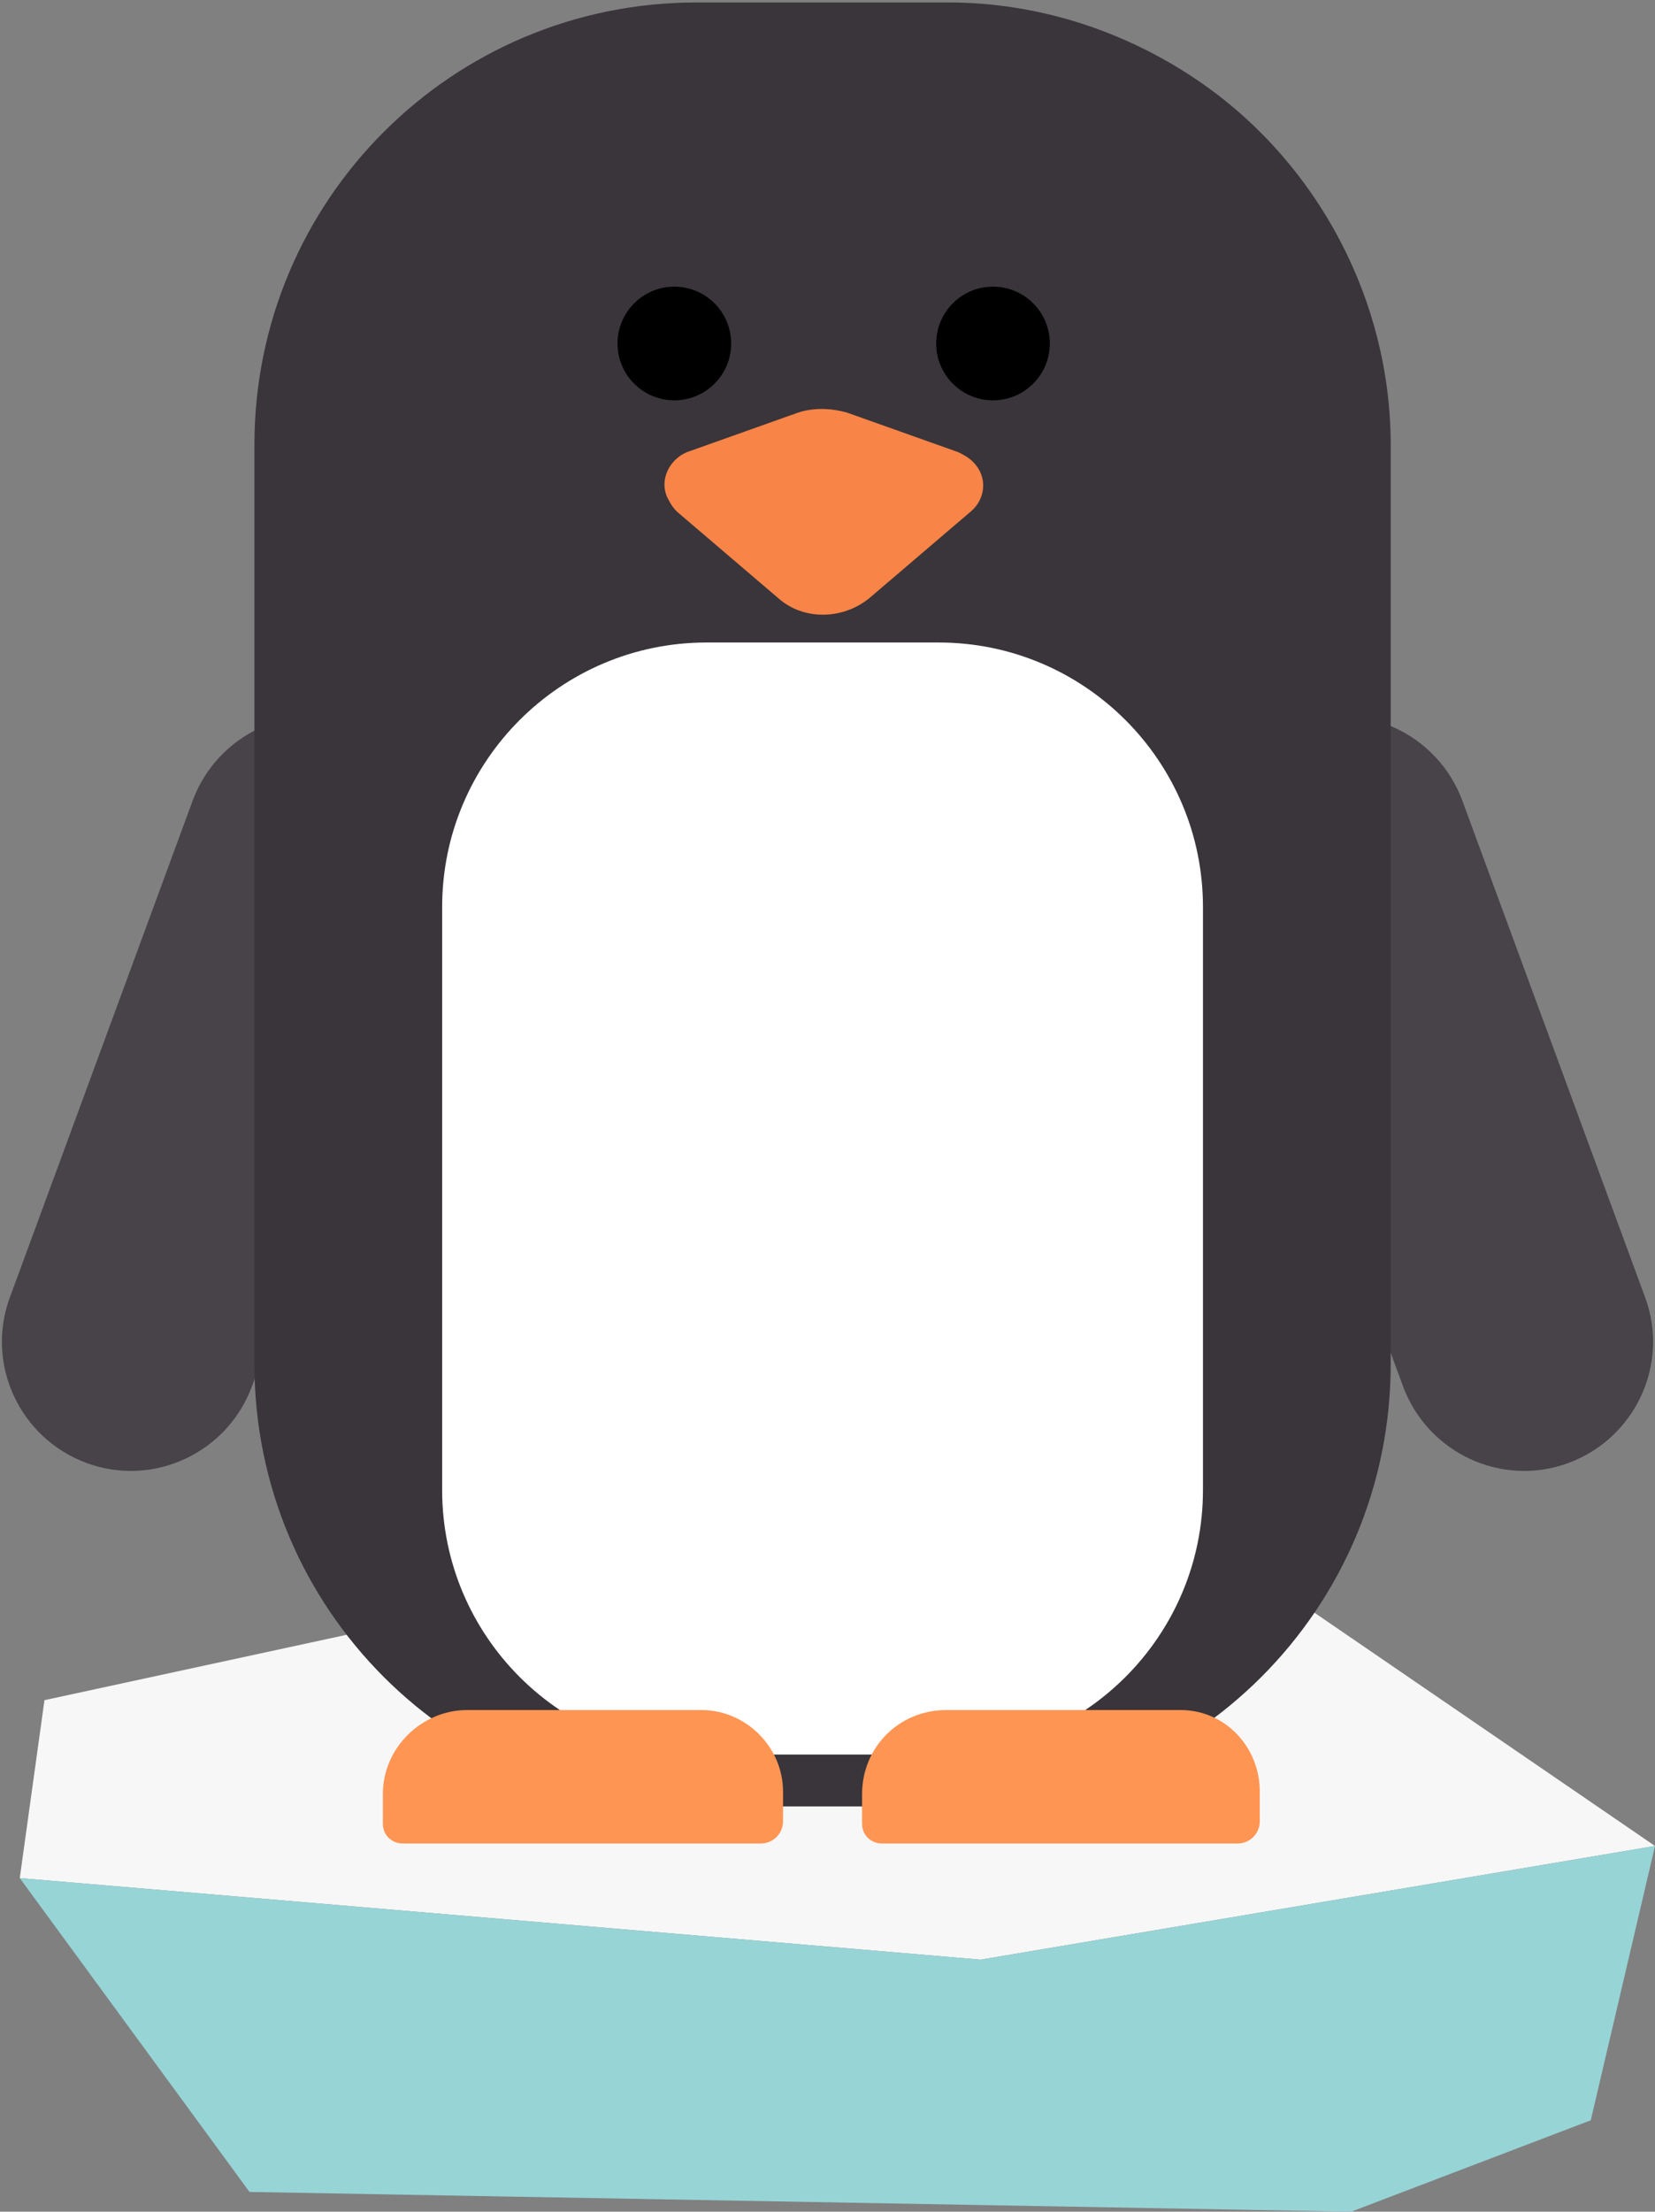 <?xml version="1.0" encoding="utf-8"?>
<!-- Generator: Adobe Illustrator 22.0.1, SVG Export Plug-In . SVG Version: 6.00 Build 0)  -->
<svg version="1.1" id="Layer_1" xmlns="http://www.w3.org/2000/svg" xmlns:xlink="http://www.w3.org/1999/xlink" x="0px" y="0px"
	 viewBox="0 0 67 89.5" style="enable-background:new 0 0 67 89.5;" xml:space="preserve">
<rect x="0" y="0" width="67" height="89.5" fill="#808080" stroke="none"/>
<style type="text/css">
	.st0{fill:#F7F7F7;}
	.st1{fill:#97D4D6;}
	.st2{fill:none;}
	.st3{fill:#474348;}
	.st4{fill:#39353A;}
	.st5{fill:#FFFFFF;}
	.st6{fill:#FF9553;}
	.st7{fill:#F98447;}
</style>
<g>
	<polygon class="st0" points="67,74.7 44.8,59.5 1.8,68.8 0.8,76 39.7,79.3 	"/>
	<polygon class="st1" points="39.7,79.3 0.8,76 10.1,88.7 54.7,89.5 64.4,85.8 67,74.7 	"/>
</g>
<rect x="0.1" y="0" class="st2" width="66.9" height="89.5"/>
<title>ch1-front</title>
<g id="Layer_2_1_">
	<g id="background">
		<rect y="0" class="st2" width="67" height="76.1"/>
		<path class="st3" d="M14.5,29.3L14.5,29.3c2.7,1,4.1,4,3.1,6.7l-7.4,20.1c-1,2.7-4,4.1-6.7,3.1l0,0c-2.7-1-4.1-4-3.1-6.7l7.4-20.1
			C8.8,29.7,11.8,28.3,14.5,29.3z"/>
		<path class="st3" d="M63.5,59.2L63.5,59.2c-2.7,1-5.7-0.4-6.7-3.1L49.4,36c-1-2.7,0.4-5.7,3.1-6.7l0,0c2.7-1,5.7,0.4,6.7,3.1
			l7.4,20.1C67.6,55.2,66.2,58.2,63.5,59.2z"/>
		<path class="st4" d="M48.7,3.4c-3-2.1-6.6-3.3-10.3-3.3H28.2c-9.9,0-17.9,8-17.9,17.9v37.2c0,9.9,8,17.9,17.9,17.9l0,0h10.2
			c9.9,0,17.9-8,17.9-17.9l0,0V18C56.3,12.2,53.4,6.7,48.7,3.4z"/>
		<path class="st5" d="M28.6,26H38c5.9,0,10.7,4.8,10.7,10.7v23.6C48.7,66.2,43.9,71,38,71h-9.4c-5.9,0-10.7-4.8-10.7-10.7V36.7
			C17.9,30.8,22.7,26,28.6,26z"/>
		<circle cx="27.3" cy="13.9" r="2.3"/>
		<circle cx="40.2" cy="13.9" r="2.3"/>
		<path class="st6" d="M18.9,69.2h9.5c1.8,0,3.3,1.5,3.3,3.3v1.2c0,0.5-0.4,0.9-0.9,0.9l0,0H16.3c-0.4,0-0.8-0.3-0.8-0.8v-1.2
			C15.5,70.7,17.1,69.2,18.9,69.2L18.9,69.2L18.9,69.2z"/>
		<path class="st6" d="M38.3,69.2h9.5c1.8,0,3.2,1.5,3.2,3.3v1.2c0,0.5-0.4,0.9-0.9,0.9l0,0H35.7c-0.4,0-0.8-0.3-0.8-0.8v-1.2
			C34.9,70.7,36.4,69.2,38.3,69.2L38.3,69.2L38.3,69.2z"/>
		<path class="st7" d="M32.3,16.7l-4.5,1.6c-0.7,0.3-1.1,1.1-0.8,1.8c0.1,0.2,0.2,0.4,0.4,0.6l4.1,3.5c1,0.9,2.6,0.9,3.7,0l4.1-3.5
			c0.6-0.5,0.7-1.4,0.1-2c-0.2-0.2-0.4-0.3-0.6-0.4l-4.5-1.6C33.6,16.5,32.9,16.5,32.3,16.7z"/>
	</g>
</g>
</svg>
